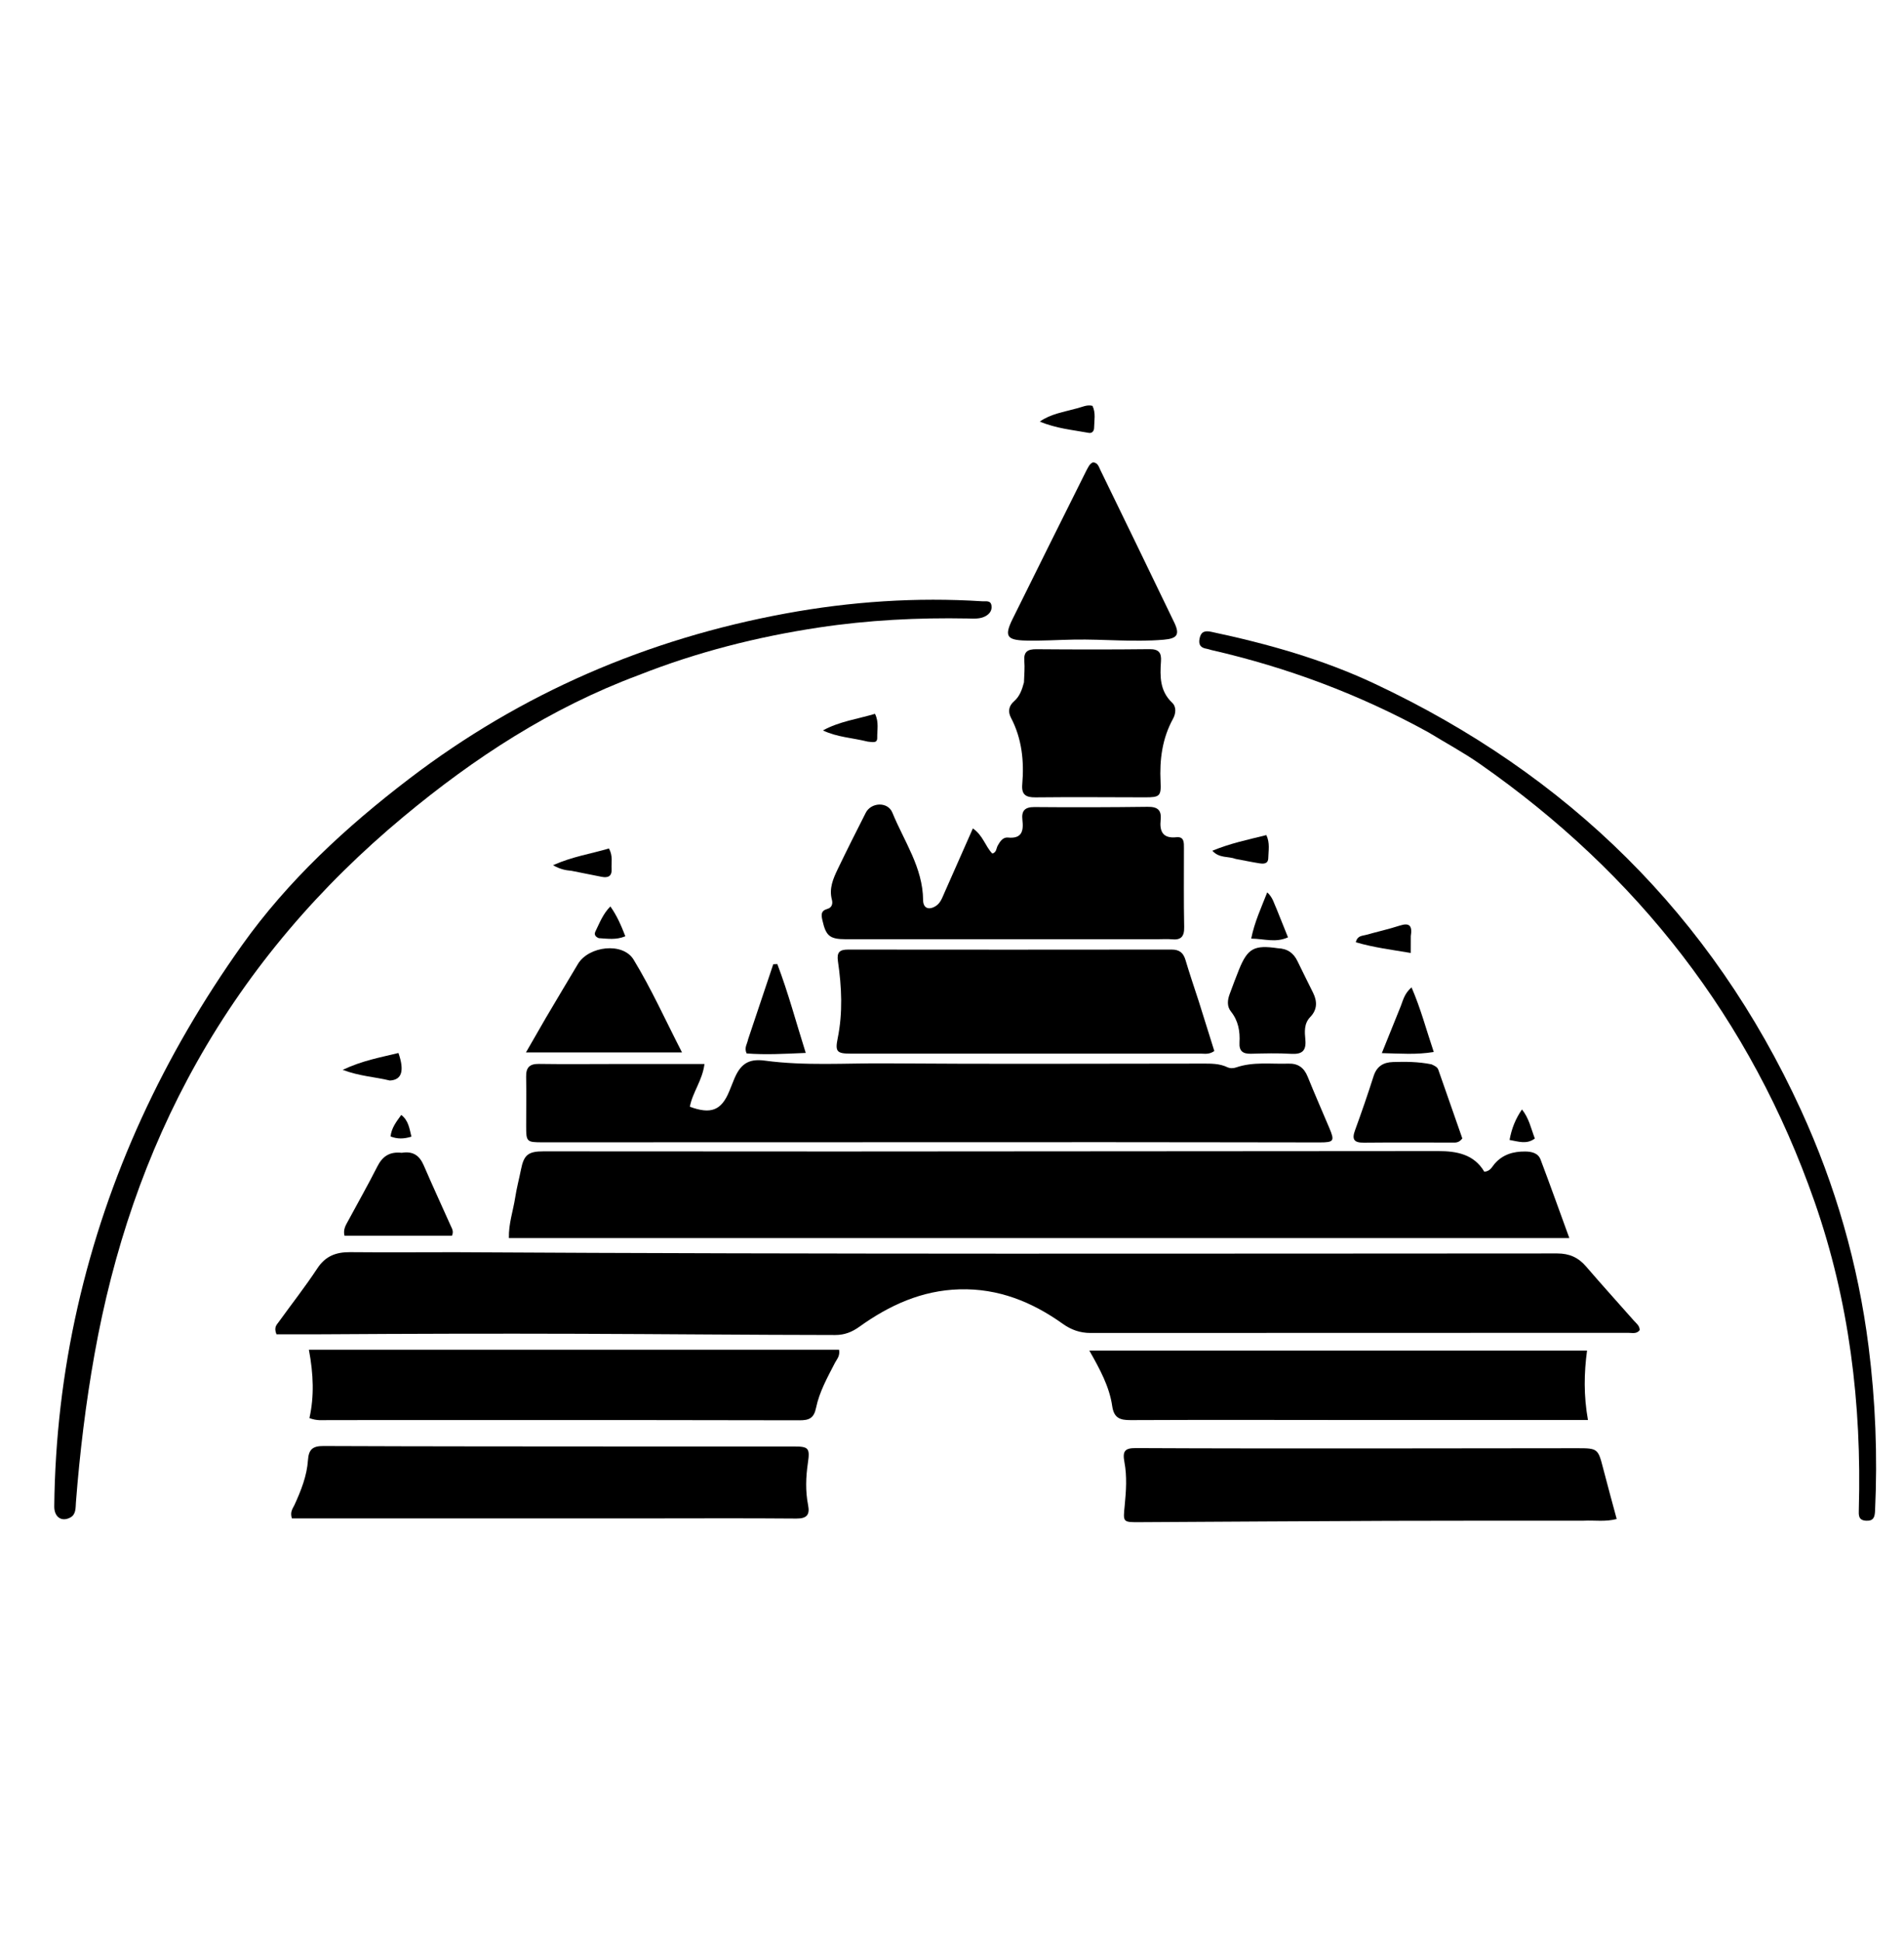 <svg version="1.1" id="Layer_1" xmlns="http://www.w3.org/2000/svg" xmlns:xlink="http://www.w3.org/1999/xlink" x="0px" y="0px"
	 width="100%" viewBox="0 0 832 848" enable-background="new 0 0 832 848" xml:space="preserve">
<path fill="#000000" opacity="1" stroke="none" 
	d="
M199,547.057 
	C359.817,547.991 520.136,547.642 680.454,547.597 
	C685.745,547.596 689.684,549.342 693.083,553.304 
	C699.917,561.27 706.986,569.035 713.922,576.913 
	C714.988,578.124 716.481,579.12 716.504,581.083 
	C715.189,582.896 713.195,582.282 711.481,582.283 
	C633.15,582.32 554.819,582.308 476.489,582.341 
	C471.971,582.343 468.092,580.972 464.418,578.351 
	C450.942,568.737 436.233,562.811 419.315,563.278 
	C402.82,563.734 388.622,570.223 375.551,579.605 
	C372.259,581.968 368.993,583.238 364.979,583.234 
	C327.654,583.197 290.33,582.82 253.01,582.703 
	C215.693,582.586 178.362,582.676 141.038,582.92 
	C134.115,582.966 127.191,582.927 120.807,582.927 
	C119.577,579.854 120.895,578.779 121.721,577.633 
	C127.37,569.793 133.364,562.183 138.667,554.118 
	C142.237,548.688 146.904,546.984 153.003,547.038 
	C168.167,547.174 183.334,547.067 199,547.057 
z"/>
<path fill="#000000" opacity="1" stroke="none" 
	d="
M363,503.058 
	C451.816,503.003 540.132,502.946 628.448,502.882 
	C636.605,502.876 644.126,504.299 648.602,511.895 
	C651.199,511.714 651.951,509.781 653.074,508.476 
	C656.647,504.324 661.312,503.021 666.49,503.068 
	C669.241,503.093 672.105,503.71 673.183,506.562 
	C677.404,517.718 681.409,528.957 685.76,540.894 
	C530.751,540.894 376.765,540.894 222.376,540.894 
	C222.207,534.625 224.244,528.96 225.132,523.15 
	C225.758,519.053 226.843,515.028 227.651,510.956 
	C228.923,504.542 230.78,502.994 237.525,502.996 
	C274.351,503.007 311.177,503.028 348.003,503.046 
	C352.836,503.049 357.668,503.051 363,503.058 
z"/>
<path fill="#000000" opacity="1" stroke="none" 
	d="
M270,464.833 
	C282.788,464.833 295.076,464.833 307.828,464.833 
	C306.972,471.978 302.583,477.254 301.448,483.514 
	C310.718,486.93 315.246,485.084 318.677,476.726 
	C319.31,475.186 319.939,473.644 320.548,472.094 
	C323.281,465.139 326.734,462.355 334.152,463.356 
	C351.761,465.734 369.416,464.425 387.032,464.56 
	C433.185,464.915 479.341,464.676 525.496,464.659 
	C529.171,464.657 532.829,464.592 536.27,466.215 
	C537.529,466.808 538.896,466.774 540.182,466.331 
	C547.643,463.763 555.364,464.927 562.987,464.674 
	C567.182,464.534 569.82,466.426 571.4,470.332 
	C574.459,477.894 577.742,485.366 580.917,492.881 
	C583.273,498.456 582.865,499.096 576.704,499.092 
	C545.712,499.069 514.72,498.986 483.728,498.986 
	C401.583,498.988 319.438,499.022 237.293,499.045 
	C230.088,499.047 229.918,498.901 229.918,491.891 
	C229.918,484.726 230.041,477.559 229.907,470.397 
	C229.831,466.383 231.378,464.736 235.509,464.797 
	C246.837,464.963 258.169,464.841 270,464.833 
z"/>
<path fill="#000000" opacity="1" stroke="none" 
	d="
M505.98,410.323 
	C460.191,410.326 414.899,410.336 369.608,410.324 
	C362.538,410.322 360.909,408.851 359.384,402.103 
	C358.841,399.702 358.624,397.906 361.532,397.088 
	C363.538,396.524 363.985,394.806 363.522,393.078 
	C362.202,388.158 364.065,383.864 366.082,379.669 
	C370.045,371.424 374.153,363.246 378.305,355.093 
	C380.655,350.476 387.945,350.123 389.943,355.021 
	C395.04,367.519 403.263,378.97 403.373,393.248 
	C403.399,396.679 405.729,397.746 408.758,395.926 
	C410.91,394.634 411.659,392.375 412.599,390.243 
	C416.678,380.986 420.777,371.737 425.118,361.92 
	C429.567,364.952 430.532,369.742 433.616,372.889 
	C435.475,372.431 435.315,370.635 435.972,369.438 
	C436.977,367.607 438.265,365.687 440.42,365.903 
	C446.625,366.525 447.309,362.963 446.767,358.222 
	C446.316,354.273 447.742,352.55 452.03,352.589 
	C468.513,352.738 485,352.685 501.482,352.482 
	C505.78,352.429 507.634,353.812 507.167,358.243 
	C506.651,363.143 508.095,366.398 514.013,365.771 
	C517.53,365.398 517.348,368.154 517.349,370.538 
	C517.357,382.027 517.224,393.519 517.454,405.004 
	C517.538,409.184 516.054,410.79 511.969,410.356 
	C510.158,410.163 508.309,410.323 505.98,410.323 
z"/>
<path fill="#000000" opacity="1" stroke="none" 
	d="
M523.789,437.336 
	C526.19,444.934 528.444,452.163 530.629,459.172 
	C528.286,460.79 526.397,460.3 524.616,460.301 
	C473.669,460.325 422.722,460.321 371.774,460.307 
	C365.724,460.305 364.858,459.456 366.039,453.667 
	C368.334,442.41 367.8,431.16 366.157,419.938 
	C365.586,416.034 366.89,414.841 370.575,414.845 
	C417.694,414.895 464.812,414.904 511.931,414.841 
	C515.331,414.837 517.085,416.207 518.028,419.388 
	C519.775,425.285 521.758,431.112 523.789,437.336 
z"/>
<path fill="#000000" opacity="1" stroke="none" 
	d="
M281,663.36 
	C229.436,663.359 178.372,663.359 127.561,663.359 
	C126.6,660.464 127.988,658.996 128.719,657.394 
	C131.563,651.157 134.115,644.762 134.573,637.905 
	C134.889,633.192 136.652,631.72 141.337,631.739 
	C186.645,631.923 231.954,631.912 277.263,631.94 
	C300.417,631.955 323.572,631.926 346.726,631.936 
	C353.365,631.939 353.985,632.573 353.024,639.156 
	C352.128,645.303 351.908,651.413 353.114,657.528 
	C353.947,661.753 352.596,663.462 347.965,663.423 
	C325.811,663.236 303.655,663.352 281,663.36 
z"/>
<path fill="#000000" opacity="1" stroke="none" 
	d="
M309,589.648 
	C328.575,589.647 347.65,589.647 366.645,589.647 
	C367.144,592.417 365.677,593.79 364.873,595.347 
	C361.585,601.72 358.03,608.057 356.583,615.093 
	C355.658,619.585 353.533,620.494 349.418,620.483 
	C302.429,620.359 255.439,620.38 208.45,620.377 
	C186.788,620.376 165.126,620.424 143.464,620.399 
	C141.003,620.397 138.481,620.776 135.212,619.517 
	C137.329,610.082 136.999,600.404 134.978,589.648 
	C193.359,589.648 250.929,589.648 309,589.648 
z"/>
<path fill="#000000" opacity="1" stroke="none" 
	d="
M691.992,664.349 
	C663.331,664.368 635.168,664.318 607.005,664.42 
	C570.696,664.55 534.387,664.805 498.079,665 
	C490.536,665.041 490.749,665.05 491.469,657.693 
	C492.086,651.397 492.519,644.953 491.341,638.75 
	C490.421,633.9 491.564,632.618 496.37,632.642 
	C530.199,632.815 564.028,632.797 597.857,632.795 
	C628.352,632.792 658.846,632.725 689.341,632.701 
	C698.115,632.694 698.335,632.945 700.497,641.35 
	C702.388,648.705 704.42,656.024 706.459,663.612 
	C701.42,664.929 696.922,664.102 691.992,664.349 
z"/>
<path fill="#000000" opacity="1" stroke="none" 
	d="
M597,620.366 
	C562.348,620.347 528.195,620.245 494.044,620.403 
	C489.321,620.425 486.756,619.448 486.008,614.284 
	C484.781,605.809 480.705,598.288 476.008,590.026 
	C548.776,590.026 620.701,590.026 693.501,590.026 
	C692.179,599.924 691.989,609.627 693.898,620.365 
	C661.272,620.365 629.386,620.365 597,620.366 
z"/>
<path fill="#000000" opacity="1" stroke="none" 
	d="
M278.889,295.014 
	C240.594,309.302 207.244,331.076 176.311,356.808 
	C139.831,387.152 109.343,422.569 86.029,464.025 
	C63.6,503.908 49.355,546.648 41.314,591.572 
	C37.475,613.023 34.859,634.623 33.177,656.345 
	C32.993,658.727 33.282,661.613 30.701,662.979 
	C26.88,665.002 23.657,662.741 23.709,658.087 
	C24.035,628.729 27.396,599.71 33.892,571.081 
	C46.972,513.432 71.642,460.861 105.757,412.925 
	C125.851,384.689 151.307,361.215 178.863,340.18 
	C227.835,302.798 282.905,279.121 343.358,268.005 
	C371.748,262.785 400.452,260.852 429.331,262.689 
	C430.871,262.787 432.948,262.177 433.267,264.638 
	C433.531,266.681 432.467,268.162 430.736,269.136 
	C428.281,270.517 425.566,270.253 422.912,270.203 
	C401.072,269.793 379.34,270.891 357.709,274.16 
	C330.79,278.227 304.583,284.866 278.889,295.014 
z"/>
<path fill="#000000" opacity="1" stroke="none" 
	d="
M624.128,319.903 
	C593.994,303.33 562.432,291.555 529.285,283.971 
	C528.636,283.823 528.012,283.542 527.359,283.444 
	C524.713,283.049 523.614,281.735 524.182,278.951 
	C524.809,275.886 526.543,275.442 529.287,276.024 
	C553.782,281.218 577.849,287.973 600.534,298.625 
	C685.032,338.302 747.947,399.855 786.982,484.977 
	C802.04,517.813 811.942,552.264 816.515,588.237 
	C819.548,612.096 820.462,635.964 819.355,659.953 
	C819.233,662.604 818.813,664.528 815.493,664.363 
	C811.997,664.189 812.19,661.936 812.26,659.45 
	C813.55,613.479 808.098,568.401 792.874,524.881 
	C765.016,445.239 715.65,381.853 646.586,333.678 
	C639.495,328.732 631.835,324.603 624.128,319.903 
z"/>
<path fill="#000000" opacity="1" stroke="none" 
	d="
M447.445,298.138 
	C447.576,294.726 447.843,291.712 447.602,288.74 
	C447.274,284.682 449.096,283.6 452.867,283.629 
	C469.347,283.758 485.831,283.789 502.31,283.602 
	C506.408,283.556 507.58,285.202 507.317,288.93 
	C506.857,295.476 506.771,301.865 512.194,306.99 
	C514.106,308.797 513.848,311.707 512.569,314.039 
	C507.844,322.657 506.664,331.906 507.137,341.559 
	C507.444,347.829 506.749,348.346 500.397,348.335 
	C484.415,348.305 468.431,348.178 452.451,348.35 
	C448.157,348.396 446.318,347.1 446.699,342.648 
	C447.563,332.542 446.563,322.717 441.753,313.533 
	C440.362,310.878 440.788,308.39 443.145,306.341 
	C445.515,304.279 446.558,301.478 447.445,298.138 
z"/>
<path fill="#000000" opacity="1" stroke="none" 
	d="
M474.647,205.722 
	C475.543,204.098 476.069,202.635 477.601,201.978 
	C479.728,202.098 480.151,203.938 480.84,205.353 
	C491.622,227.514 502.399,249.678 513.084,271.886 
	C515.675,277.27 514.413,278.967 508.483,279.474 
	C495.491,280.585 482.517,279.21 469.537,279.418 
	C462.38,279.533 455.219,280.032 448.073,279.845 
	C439.88,279.63 438.827,277.818 442.45,270.465 
	C453.049,248.957 463.801,227.526 474.647,205.722 
z"/>
<path fill="#000000" opacity="1" stroke="none" 
	d="
M238.567,444.615 
	C243.344,436.576 247.904,428.834 252.542,421.138 
	C257.267,413.298 272.152,411.503 276.865,419.239 
	C284.59,431.922 290.723,445.574 298.017,459.77 
	C274.889,459.77 252.95,459.77 229.831,459.77 
	C232.874,454.491 235.629,449.711 238.567,444.615 
z"/>
<path fill="#000000" opacity="1" stroke="none" 
	d="
M558.332,414.257 
	C562.662,414.428 565.266,416.408 566.939,419.861 
	C569.186,424.5 571.508,429.104 573.787,433.728 
	C575.655,437.519 575.63,441.12 572.546,444.312 
	C569.768,447.186 570.089,450.812 570.406,454.228 
	C570.861,459.127 568.927,460.674 564.169,460.388 
	C558.363,460.04 552.518,460.203 546.695,460.353 
	C543.175,460.443 541.402,459.28 541.624,455.486 
	C541.912,450.574 541.123,445.943 537.875,441.888 
	C536.076,439.642 536.366,436.878 537.346,434.26 
	C538.687,430.678 539.99,427.08 541.435,423.54 
	C545.198,414.317 548.013,412.743 558.332,414.257 
z"/>
<path fill="#000000" opacity="1" stroke="none" 
	d="
M625.527,464.981 
	C626.959,465.65 628.089,466.158 628.505,467.339 
	C632.073,477.478 635.605,487.63 638.998,497.349 
	C637.41,499.471 635.809,499.15 634.371,499.152 
	C621.554,499.176 608.736,499.066 595.919,499.197 
	C591.615,499.241 590.669,497.74 592.116,493.781 
	C594.97,485.975 597.683,478.112 600.209,470.194 
	C601.588,465.87 604.411,464.105 608.722,463.973 
	C614.223,463.806 619.705,463.81 625.527,464.981 
z"/>
<path fill="#000000" opacity="1" stroke="none" 
	d="
M175.55,503.632 
	C180.674,502.787 183.386,504.988 185.202,509.209 
	C189.008,518.053 193.063,526.79 196.984,535.585 
	C197.508,536.761 198.338,537.927 197.501,539.857 
	C181.965,539.857 166.224,539.857 150.531,539.857 
	C149.864,537.059 151.128,535.22 152.13,533.353 
	C156.37,525.451 160.824,517.659 164.862,509.657 
	C167.095,505.23 170.186,503.04 175.55,503.632 
z"/>
<path fill="#000000" opacity="1" stroke="none" 
	d="
M326.924,453.982 
	C330.657,442.83 334.274,432.043 337.892,421.257 
	C338.483,421.228 339.075,421.199 339.666,421.17 
	C344.412,433.639 347.843,446.548 352.089,459.995 
	C342.881,460.389 334.435,460.875 326.245,460.216 
	C325.091,457.654 326.537,456.094 326.924,453.982 
z"/>
<path fill="#000000" opacity="1" stroke="none" 
	d="
M611.63,440.722 
	C613.019,437.568 613.379,434.288 616.812,431.363 
	C620.831,440.645 623.243,449.883 626.518,459.583 
	C618.944,460.846 612.009,460.271 603.827,460.082 
	C606.611,453.214 609.068,447.153 611.63,440.722 
z"/>
<path fill="#000000" opacity="1" stroke="none" 
	d="
M557.893,397.238 
	C559.582,401.405 561.112,405.228 562.821,409.497 
	C557.381,411.981 552.408,410.112 546.742,410.056 
	C548.212,402.769 551.089,396.659 553.747,389.851 
	C556.284,392.2 556.692,394.726 557.893,397.238 
z"/>
<path fill="#000000" opacity="1" stroke="none" 
	d="
M616.48,408.955 
	C616.461,411.444 616.461,413.567 616.461,416.331 
	C608.053,414.908 600.191,413.932 592.459,411.651 
	C593.138,408.71 595.235,408.899 596.855,408.446 
	C601.791,407.066 606.806,405.94 611.678,404.368 
	C616.001,402.974 617.208,404.537 616.48,408.955 
z"/>
<path fill="#000000" opacity="1" stroke="none" 
	d="
M249.743,380.441 
	C247.027,380.2 244.809,379.757 241.652,377.992 
	C250.186,374.176 258.337,372.992 266.092,370.678 
	C267.911,373.964 267.083,376.834 267.254,379.592 
	C267.456,382.854 265.662,383.619 262.834,383.047 
	C258.609,382.193 254.382,381.349 249.743,380.441 
z"/>
<path fill="#000000" opacity="1" stroke="none" 
	d="
M539.992,375.252 
	C536.633,373.975 532.902,375.072 529.755,371.671 
	C537.688,368.383 545.477,366.803 553.371,364.832 
	C555.003,368.318 554.267,371.64 554.2,374.857 
	C554.144,377.548 552.027,377.432 550.186,377.139 
	C546.914,376.619 543.671,375.921 539.992,375.252 
z"/>
<path fill="#000000" opacity="1" stroke="none" 
	d="
M170.33,472.047 
	C163.708,470.434 157.213,470.204 149.759,467.391 
	C158.396,463.295 166.35,461.942 174.115,460.03 
	C176.802,467.819 175.6,471.806 170.33,472.047 
z"/>
<path fill="#000000" opacity="1" stroke="none" 
	d="
M470.531,178.416 
	C472.992,177.826 474.953,176.676 477.388,177.306 
	C478.907,180.425 478.138,183.762 478.084,187.014 
	C478.062,188.349 477.125,189.364 475.81,189.123 
	C468.695,187.816 461.425,187.185 454.372,184.175 
	C459.151,180.825 464.769,180.007 470.531,178.416 
z"/>
<path fill="#000000" opacity="1" stroke="none" 
	d="
M379.174,323.99 
	C372.451,322.319 365.813,322.071 359.6,319.109 
	C366.731,315.18 374.629,314.151 382.351,311.853 
	C384.161,315.475 383.246,318.98 383.323,322.32 
	C383.383,324.888 381.157,324.146 379.174,323.99 
z"/>
<path fill="#000000" opacity="1" stroke="none" 
	d="
M261.654,409.858 
	C259.908,409.163 259.611,408.084 260.196,406.902 
	C262.008,403.238 263.422,399.32 266.719,396.004 
	C269.631,400.102 271.451,404.377 273.259,409.03 
	C269.24,410.717 265.63,410.093 261.654,409.858 
z"/>
<path fill="#000000" opacity="1" stroke="none" 
	d="
M665.062,484.699 
	C668.129,488.481 669.011,493.012 670.686,497.397 
	C667.066,500.047 663.634,498.722 659.638,498.015 
	C660.537,493.072 662.24,488.771 665.062,484.699 
z"/>
<path fill="#000000" opacity="1" stroke="none" 
	d="
M175.338,487.087 
	C178.521,489.524 178.899,493.027 179.783,496.565 
	C176.468,497.587 173.675,497.646 170.661,496.487 
	C171.07,492.741 173.208,490.039 175.338,487.087 
z"/>
</svg>
